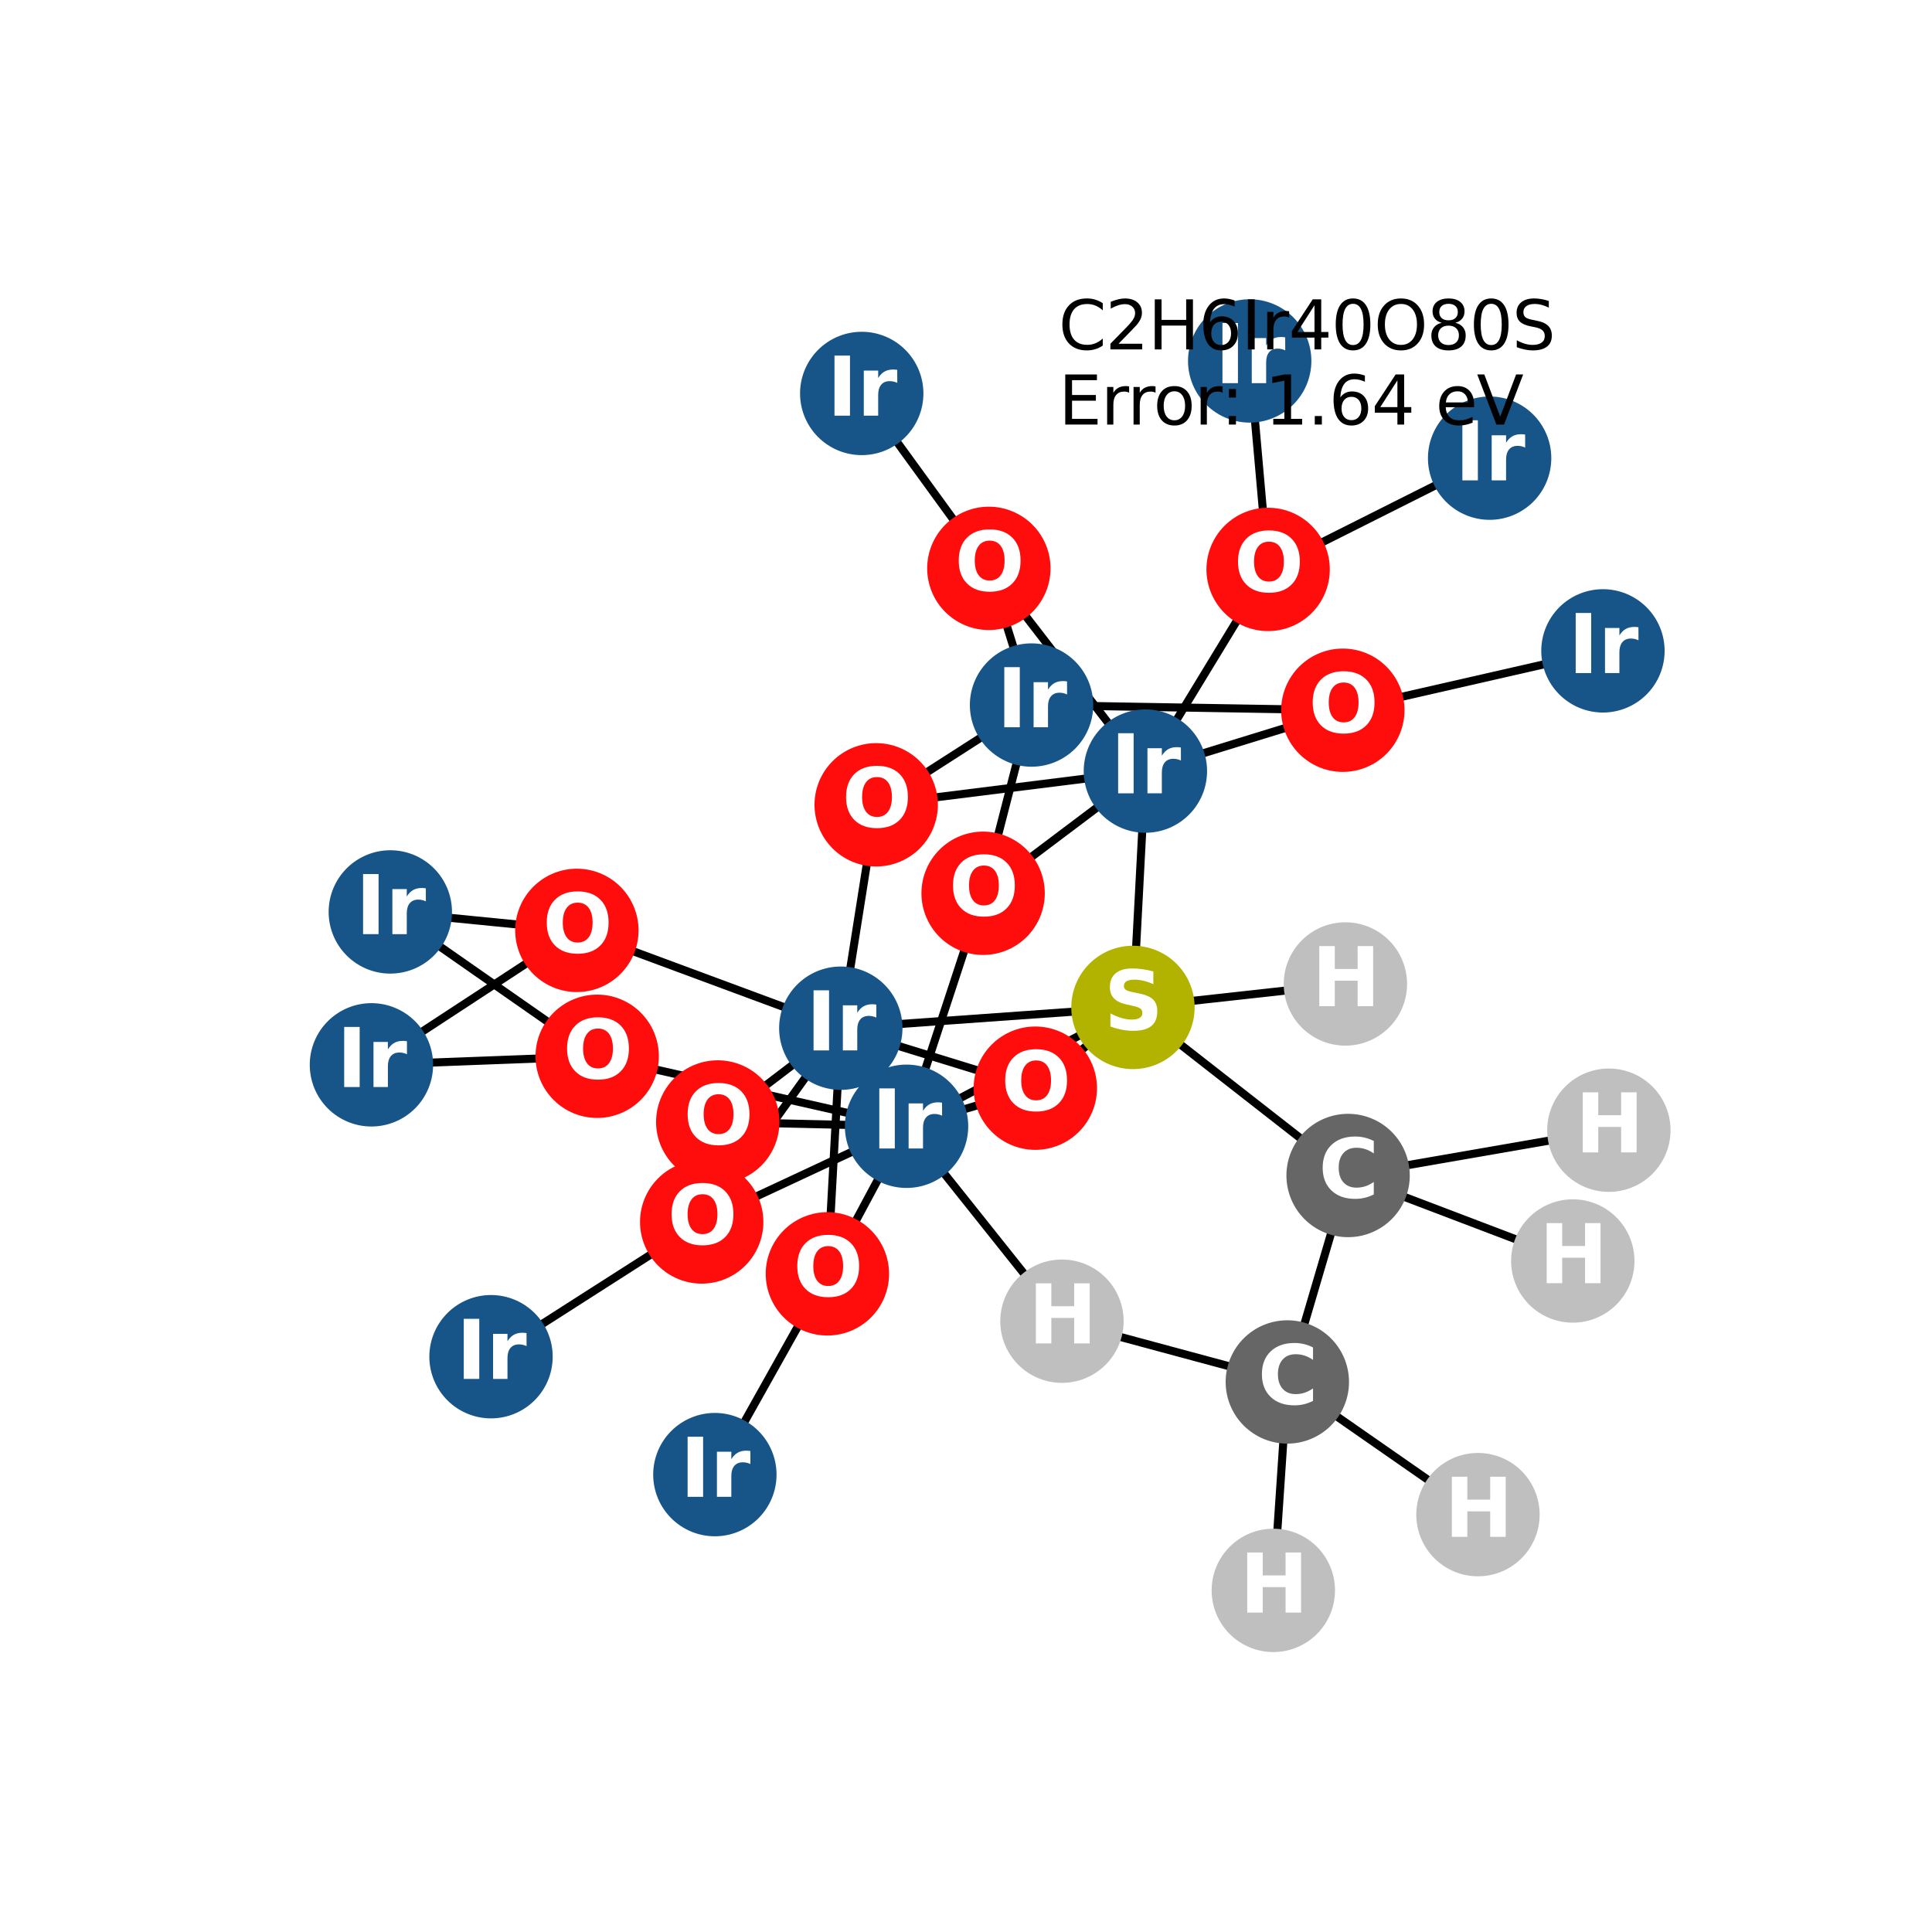 <?xml version="1.0" encoding="utf-8" standalone="no"?>
<!DOCTYPE svg PUBLIC "-//W3C//DTD SVG 1.1//EN"
  "http://www.w3.org/Graphics/SVG/1.1/DTD/svg11.dtd">
<svg xmlns:xlink="http://www.w3.org/1999/xlink" width="288pt" height="288pt" viewBox="0 0 288 288" xmlns="http://www.w3.org/2000/svg" version="1.1">
 <defs>
  <style type="text/css">*{stroke-linejoin: round; stroke-linecap: butt}</style>
 </defs>
 <g id="figure_1">
  <g id="patch_1">
   <path d="M 0 288 
L 288 288 
L 288 0 
L 0 0 
z
" style="fill: #ffffff"/>
  </g>
  <g id="axes_1">
   <g id="LineCollection_1">
    <path d="M 220.317 225.783 
L 191.9 206.006 
" clip-path="url(#p13847c147c)" style="fill: none; stroke: #000000; stroke-width: 1.2"/>
    <path d="M 153.77 105.099 
L 130.612 119.97 
" clip-path="url(#p13847c147c)" style="fill: none; stroke: #000000; stroke-width: 1.2"/>
    <path d="M 153.77 105.099 
L 200.173 105.874 
" clip-path="url(#p13847c147c)" style="fill: none; stroke: #000000; stroke-width: 1.2"/>
    <path d="M 153.77 105.099 
L 146.551 133.159 
" clip-path="url(#p13847c147c)" style="fill: none; stroke: #000000; stroke-width: 1.2"/>
    <path d="M 153.77 105.099 
L 147.407 84.725 
" clip-path="url(#p13847c147c)" style="fill: none; stroke: #000000; stroke-width: 1.2"/>
    <path d="M 222.055 68.297 
L 189.037 84.881 
" clip-path="url(#p13847c147c)" style="fill: none; stroke: #000000; stroke-width: 1.2"/>
    <path d="M 238.948 97.023 
L 200.173 105.874 
" clip-path="url(#p13847c147c)" style="fill: none; stroke: #000000; stroke-width: 1.2"/>
    <path d="M 106.564 219.818 
L 123.338 189.891 
" clip-path="url(#p13847c147c)" style="fill: none; stroke: #000000; stroke-width: 1.2"/>
    <path d="M 58.184 135.94 
L 85.993 138.69 
" clip-path="url(#p13847c147c)" style="fill: none; stroke: #000000; stroke-width: 1.2"/>
    <path d="M 58.184 135.94 
L 89.021 157.458 
" clip-path="url(#p13847c147c)" style="fill: none; stroke: #000000; stroke-width: 1.2"/>
    <path d="M 125.337 153.272 
L 130.612 119.97 
" clip-path="url(#p13847c147c)" style="fill: none; stroke: #000000; stroke-width: 1.2"/>
    <path d="M 125.337 153.272 
L 123.338 189.891 
" clip-path="url(#p13847c147c)" style="fill: none; stroke: #000000; stroke-width: 1.2"/>
    <path d="M 125.337 153.272 
L 106.994 167.251 
" clip-path="url(#p13847c147c)" style="fill: none; stroke: #000000; stroke-width: 1.2"/>
    <path d="M 125.337 153.272 
L 85.993 138.69 
" clip-path="url(#p13847c147c)" style="fill: none; stroke: #000000; stroke-width: 1.2"/>
    <path d="M 125.337 153.272 
L 104.601 182.157 
" clip-path="url(#p13847c147c)" style="fill: none; stroke: #000000; stroke-width: 1.2"/>
    <path d="M 125.337 153.272 
L 154.332 162.214 
" clip-path="url(#p13847c147c)" style="fill: none; stroke: #000000; stroke-width: 1.2"/>
    <path d="M 125.337 153.272 
L 168.887 150.174 
" clip-path="url(#p13847c147c)" style="fill: none; stroke: #000000; stroke-width: 1.2"/>
    <path d="M 170.741 114.946 
L 130.612 119.97 
" clip-path="url(#p13847c147c)" style="fill: none; stroke: #000000; stroke-width: 1.2"/>
    <path d="M 170.741 114.946 
L 200.173 105.874 
" clip-path="url(#p13847c147c)" style="fill: none; stroke: #000000; stroke-width: 1.2"/>
    <path d="M 170.741 114.946 
L 189.037 84.881 
" clip-path="url(#p13847c147c)" style="fill: none; stroke: #000000; stroke-width: 1.2"/>
    <path d="M 170.741 114.946 
L 146.551 133.159 
" clip-path="url(#p13847c147c)" style="fill: none; stroke: #000000; stroke-width: 1.2"/>
    <path d="M 170.741 114.946 
L 147.407 84.725 
" clip-path="url(#p13847c147c)" style="fill: none; stroke: #000000; stroke-width: 1.2"/>
    <path d="M 170.741 114.946 
L 168.887 150.174 
" clip-path="url(#p13847c147c)" style="fill: none; stroke: #000000; stroke-width: 1.2"/>
    <path d="M 186.29 53.804 
L 189.037 84.881 
" clip-path="url(#p13847c147c)" style="fill: none; stroke: #000000; stroke-width: 1.2"/>
    <path d="M 128.457 58.652 
L 147.407 84.725 
" clip-path="url(#p13847c147c)" style="fill: none; stroke: #000000; stroke-width: 1.2"/>
    <path d="M 73.195 202.241 
L 104.601 182.157 
" clip-path="url(#p13847c147c)" style="fill: none; stroke: #000000; stroke-width: 1.2"/>
    <path d="M 55.369 158.732 
L 85.993 138.69 
" clip-path="url(#p13847c147c)" style="fill: none; stroke: #000000; stroke-width: 1.2"/>
    <path d="M 55.369 158.732 
L 89.021 157.458 
" clip-path="url(#p13847c147c)" style="fill: none; stroke: #000000; stroke-width: 1.2"/>
    <path d="M 135.138 167.892 
L 123.338 189.891 
" clip-path="url(#p13847c147c)" style="fill: none; stroke: #000000; stroke-width: 1.2"/>
    <path d="M 135.138 167.892 
L 106.994 167.251 
" clip-path="url(#p13847c147c)" style="fill: none; stroke: #000000; stroke-width: 1.2"/>
    <path d="M 135.138 167.892 
L 146.551 133.159 
" clip-path="url(#p13847c147c)" style="fill: none; stroke: #000000; stroke-width: 1.2"/>
    <path d="M 135.138 167.892 
L 104.601 182.157 
" clip-path="url(#p13847c147c)" style="fill: none; stroke: #000000; stroke-width: 1.2"/>
    <path d="M 135.138 167.892 
L 154.332 162.214 
" clip-path="url(#p13847c147c)" style="fill: none; stroke: #000000; stroke-width: 1.2"/>
    <path d="M 135.138 167.892 
L 89.021 157.458 
" clip-path="url(#p13847c147c)" style="fill: none; stroke: #000000; stroke-width: 1.2"/>
    <path d="M 135.138 167.892 
L 168.887 150.174 
" clip-path="url(#p13847c147c)" style="fill: none; stroke: #000000; stroke-width: 1.2"/>
    <path d="M 135.138 167.892 
L 158.303 196.949 
" clip-path="url(#p13847c147c)" style="fill: none; stroke: #000000; stroke-width: 1.2"/>
    <path d="M 154.332 162.214 
L 168.887 150.174 
" clip-path="url(#p13847c147c)" style="fill: none; stroke: #000000; stroke-width: 1.2"/>
    <path d="M 200.959 175.229 
L 234.453 187.973 
" clip-path="url(#p13847c147c)" style="fill: none; stroke: #000000; stroke-width: 1.2"/>
    <path d="M 200.959 175.229 
L 239.831 168.478 
" clip-path="url(#p13847c147c)" style="fill: none; stroke: #000000; stroke-width: 1.2"/>
    <path d="M 200.959 175.229 
L 168.887 150.174 
" clip-path="url(#p13847c147c)" style="fill: none; stroke: #000000; stroke-width: 1.2"/>
    <path d="M 200.959 175.229 
L 191.9 206.006 
" clip-path="url(#p13847c147c)" style="fill: none; stroke: #000000; stroke-width: 1.2"/>
    <path d="M 168.887 150.174 
L 200.556 146.678 
" clip-path="url(#p13847c147c)" style="fill: none; stroke: #000000; stroke-width: 1.2"/>
    <path d="M 191.9 206.006 
L 158.303 196.949 
" clip-path="url(#p13847c147c)" style="fill: none; stroke: #000000; stroke-width: 1.2"/>
    <path d="M 191.9 206.006 
L 189.812 237.076 
" clip-path="url(#p13847c147c)" style="fill: none; stroke: #000000; stroke-width: 1.2"/>
   </g>
   <g id="PathCollection_1">
    <defs>
     <path id="C0_0_dde4fa9e4a" d="M 0 8.944 
C 2.372 8.944 4.647 8.002 6.325 6.325 
C 8.002 4.647 8.944 2.372 8.944 -0 
C 8.944 -2.372 8.002 -4.647 6.325 -6.325 
C 4.647 -8.002 2.372 -8.944 0 -8.944 
C -2.372 -8.944 -4.647 -8.002 -6.325 -6.325 
C -8.002 -4.647 -8.944 -2.372 -8.944 0 
C -8.944 2.372 -8.002 4.647 -6.325 6.325 
C -4.647 8.002 -2.372 8.944 0 8.944 
z
"/>
    </defs>
    <g clip-path="url(#p13847c147c)">
     <use xlink:href="#C0_0_dde4fa9e4a" x="220.317" y="225.783" style="fill: #bfbfbf; stroke: #bfbfbf; stroke-width: 0.5"/>
    </g>
    <g clip-path="url(#p13847c147c)">
     <use xlink:href="#C0_0_dde4fa9e4a" x="153.77" y="105.099" style="fill: #175487; stroke: #175487; stroke-width: 0.5"/>
    </g>
    <g clip-path="url(#p13847c147c)">
     <use xlink:href="#C0_0_dde4fa9e4a" x="222.055" y="68.297" style="fill: #175487; stroke: #175487; stroke-width: 0.5"/>
    </g>
    <g clip-path="url(#p13847c147c)">
     <use xlink:href="#C0_0_dde4fa9e4a" x="238.948" y="97.023" style="fill: #175487; stroke: #175487; stroke-width: 0.5"/>
    </g>
    <g clip-path="url(#p13847c147c)">
     <use xlink:href="#C0_0_dde4fa9e4a" x="106.564" y="219.818" style="fill: #175487; stroke: #175487; stroke-width: 0.5"/>
    </g>
    <g clip-path="url(#p13847c147c)">
     <use xlink:href="#C0_0_dde4fa9e4a" x="58.184" y="135.94" style="fill: #175487; stroke: #175487; stroke-width: 0.5"/>
    </g>
    <g clip-path="url(#p13847c147c)">
     <use xlink:href="#C0_0_dde4fa9e4a" x="125.337" y="153.272" style="fill: #175487; stroke: #175487; stroke-width: 0.5"/>
    </g>
    <g clip-path="url(#p13847c147c)">
     <use xlink:href="#C0_0_dde4fa9e4a" x="170.741" y="114.946" style="fill: #175487; stroke: #175487; stroke-width: 0.5"/>
    </g>
    <g clip-path="url(#p13847c147c)">
     <use xlink:href="#C0_0_dde4fa9e4a" x="186.29" y="53.804" style="fill: #175487; stroke: #175487; stroke-width: 0.5"/>
    </g>
    <g clip-path="url(#p13847c147c)">
     <use xlink:href="#C0_0_dde4fa9e4a" x="128.457" y="58.652" style="fill: #175487; stroke: #175487; stroke-width: 0.5"/>
    </g>
    <g clip-path="url(#p13847c147c)">
     <use xlink:href="#C0_0_dde4fa9e4a" x="73.195" y="202.241" style="fill: #175487; stroke: #175487; stroke-width: 0.5"/>
    </g>
    <g clip-path="url(#p13847c147c)">
     <use xlink:href="#C0_0_dde4fa9e4a" x="55.369" y="158.732" style="fill: #175487; stroke: #175487; stroke-width: 0.5"/>
    </g>
    <g clip-path="url(#p13847c147c)">
     <use xlink:href="#C0_0_dde4fa9e4a" x="135.138" y="167.892" style="fill: #175487; stroke: #175487; stroke-width: 0.5"/>
    </g>
    <g clip-path="url(#p13847c147c)">
     <use xlink:href="#C0_0_dde4fa9e4a" x="130.612" y="119.97" style="fill: #ff0d0d; stroke: #ff0d0d; stroke-width: 0.5"/>
    </g>
    <g clip-path="url(#p13847c147c)">
     <use xlink:href="#C0_0_dde4fa9e4a" x="200.173" y="105.874" style="fill: #ff0d0d; stroke: #ff0d0d; stroke-width: 0.5"/>
    </g>
    <g clip-path="url(#p13847c147c)">
     <use xlink:href="#C0_0_dde4fa9e4a" x="123.338" y="189.891" style="fill: #ff0d0d; stroke: #ff0d0d; stroke-width: 0.5"/>
    </g>
    <g clip-path="url(#p13847c147c)">
     <use xlink:href="#C0_0_dde4fa9e4a" x="106.994" y="167.251" style="fill: #ff0d0d; stroke: #ff0d0d; stroke-width: 0.5"/>
    </g>
    <g clip-path="url(#p13847c147c)">
     <use xlink:href="#C0_0_dde4fa9e4a" x="85.993" y="138.69" style="fill: #ff0d0d; stroke: #ff0d0d; stroke-width: 0.5"/>
    </g>
    <g clip-path="url(#p13847c147c)">
     <use xlink:href="#C0_0_dde4fa9e4a" x="189.037" y="84.881" style="fill: #ff0d0d; stroke: #ff0d0d; stroke-width: 0.5"/>
    </g>
    <g clip-path="url(#p13847c147c)">
     <use xlink:href="#C0_0_dde4fa9e4a" x="146.551" y="133.159" style="fill: #ff0d0d; stroke: #ff0d0d; stroke-width: 0.5"/>
    </g>
    <g clip-path="url(#p13847c147c)">
     <use xlink:href="#C0_0_dde4fa9e4a" x="147.407" y="84.725" style="fill: #ff0d0d; stroke: #ff0d0d; stroke-width: 0.5"/>
    </g>
    <g clip-path="url(#p13847c147c)">
     <use xlink:href="#C0_0_dde4fa9e4a" x="104.601" y="182.157" style="fill: #ff0d0d; stroke: #ff0d0d; stroke-width: 0.5"/>
    </g>
    <g clip-path="url(#p13847c147c)">
     <use xlink:href="#C0_0_dde4fa9e4a" x="154.332" y="162.214" style="fill: #ff0d0d; stroke: #ff0d0d; stroke-width: 0.5"/>
    </g>
    <g clip-path="url(#p13847c147c)">
     <use xlink:href="#C0_0_dde4fa9e4a" x="89.021" y="157.458" style="fill: #ff0d0d; stroke: #ff0d0d; stroke-width: 0.5"/>
    </g>
    <g clip-path="url(#p13847c147c)">
     <use xlink:href="#C0_0_dde4fa9e4a" x="200.959" y="175.229" style="fill: #666666; stroke: #666666; stroke-width: 0.5"/>
    </g>
    <g clip-path="url(#p13847c147c)">
     <use xlink:href="#C0_0_dde4fa9e4a" x="234.453" y="187.973" style="fill: #bfbfbf; stroke: #bfbfbf; stroke-width: 0.5"/>
    </g>
    <g clip-path="url(#p13847c147c)">
     <use xlink:href="#C0_0_dde4fa9e4a" x="239.831" y="168.478" style="fill: #bfbfbf; stroke: #bfbfbf; stroke-width: 0.5"/>
    </g>
    <g clip-path="url(#p13847c147c)">
     <use xlink:href="#C0_0_dde4fa9e4a" x="168.887" y="150.174" style="fill: #b2b200; stroke: #b2b200; stroke-width: 0.5"/>
    </g>
    <g clip-path="url(#p13847c147c)">
     <use xlink:href="#C0_0_dde4fa9e4a" x="200.556" y="146.678" style="fill: #bfbfbf; stroke: #bfbfbf; stroke-width: 0.5"/>
    </g>
    <g clip-path="url(#p13847c147c)">
     <use xlink:href="#C0_0_dde4fa9e4a" x="191.9" y="206.006" style="fill: #666666; stroke: #666666; stroke-width: 0.5"/>
    </g>
    <g clip-path="url(#p13847c147c)">
     <use xlink:href="#C0_0_dde4fa9e4a" x="158.303" y="196.949" style="fill: #bfbfbf; stroke: #bfbfbf; stroke-width: 0.5"/>
    </g>
    <g clip-path="url(#p13847c147c)">
     <use xlink:href="#C0_0_dde4fa9e4a" x="189.812" y="237.076" style="fill: #bfbfbf; stroke: #bfbfbf; stroke-width: 0.5"/>
    </g>
   </g>
   <g id="text_1">
    <g clip-path="url(#p13847c147c)">
     <!-- H -->
     <g style="fill: #ffffff" transform="translate(215.296 229.094) scale(0.12 -0.12)">
      <defs>
       <path id="DejaVuSans-Bold-48" d="M 588 4666 
L 1791 4666 
L 1791 2888 
L 3566 2888 
L 3566 4666 
L 4769 4666 
L 4769 0 
L 3566 0 
L 3566 1978 
L 1791 1978 
L 1791 0 
L 588 0 
L 588 4666 
z
" transform="scale(0.016)"/>
      </defs>
      <use xlink:href="#DejaVuSans-Bold-48"/>
     </g>
    </g>
   </g>
   <g id="text_2">
    <g clip-path="url(#p13847c147c)">
     <!-- Ir -->
     <g style="fill: #ffffff" transform="translate(148.579 108.41) scale(0.12 -0.12)">
      <defs>
       <path id="DejaVuSans-Bold-49" d="M 588 4666 
L 1791 4666 
L 1791 0 
L 588 0 
L 588 4666 
z
" transform="scale(0.016)"/>
       <path id="DejaVuSans-Bold-72" d="M 3138 2547 
Q 2991 2616 2845 2648 
Q 2700 2681 2553 2681 
Q 2122 2681 1889 2404 
Q 1656 2128 1656 1613 
L 1656 0 
L 538 0 
L 538 3500 
L 1656 3500 
L 1656 2925 
Q 1872 3269 2151 3426 
Q 2431 3584 2822 3584 
Q 2878 3584 2943 3579 
Q 3009 3575 3134 3559 
L 3138 2547 
z
" transform="scale(0.016)"/>
      </defs>
      <use xlink:href="#DejaVuSans-Bold-49"/>
      <use xlink:href="#DejaVuSans-Bold-72" transform="translate(37.207 0)"/>
     </g>
    </g>
   </g>
   <g id="text_3">
    <g clip-path="url(#p13847c147c)">
     <!-- Ir -->
     <g style="fill: #ffffff" transform="translate(216.865 71.608) scale(0.12 -0.12)">
      <use xlink:href="#DejaVuSans-Bold-49"/>
      <use xlink:href="#DejaVuSans-Bold-72" transform="translate(37.207 0)"/>
     </g>
    </g>
   </g>
   <g id="text_4">
    <g clip-path="url(#p13847c147c)">
     <!-- Ir -->
     <g style="fill: #ffffff" transform="translate(233.757 100.334) scale(0.12 -0.12)">
      <use xlink:href="#DejaVuSans-Bold-49"/>
      <use xlink:href="#DejaVuSans-Bold-72" transform="translate(37.207 0)"/>
     </g>
    </g>
   </g>
   <g id="text_5">
    <g clip-path="url(#p13847c147c)">
     <!-- Ir -->
     <g style="fill: #ffffff" transform="translate(101.373 223.13) scale(0.12 -0.12)">
      <use xlink:href="#DejaVuSans-Bold-49"/>
      <use xlink:href="#DejaVuSans-Bold-72" transform="translate(37.207 0)"/>
     </g>
    </g>
   </g>
   <g id="text_6">
    <g clip-path="url(#p13847c147c)">
     <!-- Ir -->
     <g style="fill: #ffffff" transform="translate(52.993 139.251) scale(0.12 -0.12)">
      <use xlink:href="#DejaVuSans-Bold-49"/>
      <use xlink:href="#DejaVuSans-Bold-72" transform="translate(37.207 0)"/>
     </g>
    </g>
   </g>
   <g id="text_7">
    <g clip-path="url(#p13847c147c)">
     <!-- Ir -->
     <g style="fill: #ffffff" transform="translate(120.146 156.583) scale(0.12 -0.12)">
      <use xlink:href="#DejaVuSans-Bold-49"/>
      <use xlink:href="#DejaVuSans-Bold-72" transform="translate(37.207 0)"/>
     </g>
    </g>
   </g>
   <g id="text_8">
    <g clip-path="url(#p13847c147c)">
     <!-- Ir -->
     <g style="fill: #ffffff" transform="translate(165.55 118.258) scale(0.12 -0.12)">
      <use xlink:href="#DejaVuSans-Bold-49"/>
      <use xlink:href="#DejaVuSans-Bold-72" transform="translate(37.207 0)"/>
     </g>
    </g>
   </g>
   <g id="text_9">
    <g clip-path="url(#p13847c147c)">
     <!-- Ir -->
     <g style="fill: #ffffff" transform="translate(181.099 57.115) scale(0.12 -0.12)">
      <use xlink:href="#DejaVuSans-Bold-49"/>
      <use xlink:href="#DejaVuSans-Bold-72" transform="translate(37.207 0)"/>
     </g>
    </g>
   </g>
   <g id="text_10">
    <g clip-path="url(#p13847c147c)">
     <!-- Ir -->
     <g style="fill: #ffffff" transform="translate(123.266 61.964) scale(0.12 -0.12)">
      <use xlink:href="#DejaVuSans-Bold-49"/>
      <use xlink:href="#DejaVuSans-Bold-72" transform="translate(37.207 0)"/>
     </g>
    </g>
   </g>
   <g id="text_11">
    <g clip-path="url(#p13847c147c)">
     <!-- Ir -->
     <g style="fill: #ffffff" transform="translate(68.004 205.552) scale(0.12 -0.12)">
      <use xlink:href="#DejaVuSans-Bold-49"/>
      <use xlink:href="#DejaVuSans-Bold-72" transform="translate(37.207 0)"/>
     </g>
    </g>
   </g>
   <g id="text_12">
    <g clip-path="url(#p13847c147c)">
     <!-- Ir -->
     <g style="fill: #ffffff" transform="translate(50.178 162.043) scale(0.12 -0.12)">
      <use xlink:href="#DejaVuSans-Bold-49"/>
      <use xlink:href="#DejaVuSans-Bold-72" transform="translate(37.207 0)"/>
     </g>
    </g>
   </g>
   <g id="text_13">
    <g clip-path="url(#p13847c147c)">
     <!-- Ir -->
     <g style="fill: #ffffff" transform="translate(129.947 171.203) scale(0.12 -0.12)">
      <use xlink:href="#DejaVuSans-Bold-49"/>
      <use xlink:href="#DejaVuSans-Bold-72" transform="translate(37.207 0)"/>
     </g>
    </g>
   </g>
   <g id="text_14">
    <g clip-path="url(#p13847c147c)">
     <!-- O -->
     <g style="fill: #ffffff" transform="translate(125.511 123.281) scale(0.12 -0.12)">
      <defs>
       <path id="DejaVuSans-Bold-4f" d="M 2719 3878 
Q 2169 3878 1866 3472 
Q 1563 3066 1563 2328 
Q 1563 1594 1866 1187 
Q 2169 781 2719 781 
Q 3272 781 3575 1187 
Q 3878 1594 3878 2328 
Q 3878 3066 3575 3472 
Q 3272 3878 2719 3878 
z
M 2719 4750 
Q 3844 4750 4481 4106 
Q 5119 3463 5119 2328 
Q 5119 1197 4481 553 
Q 3844 -91 2719 -91 
Q 1597 -91 958 553 
Q 319 1197 319 2328 
Q 319 3463 958 4106 
Q 1597 4750 2719 4750 
z
" transform="scale(0.016)"/>
      </defs>
      <use xlink:href="#DejaVuSans-Bold-4f"/>
     </g>
    </g>
   </g>
   <g id="text_15">
    <g clip-path="url(#p13847c147c)">
     <!-- O -->
     <g style="fill: #ffffff" transform="translate(195.072 109.185) scale(0.12 -0.12)">
      <use xlink:href="#DejaVuSans-Bold-4f"/>
     </g>
    </g>
   </g>
   <g id="text_16">
    <g clip-path="url(#p13847c147c)">
     <!-- O -->
     <g style="fill: #ffffff" transform="translate(118.237 193.202) scale(0.12 -0.12)">
      <use xlink:href="#DejaVuSans-Bold-4f"/>
     </g>
    </g>
   </g>
   <g id="text_17">
    <g clip-path="url(#p13847c147c)">
     <!-- O -->
     <g style="fill: #ffffff" transform="translate(101.893 170.563) scale(0.12 -0.12)">
      <use xlink:href="#DejaVuSans-Bold-4f"/>
     </g>
    </g>
   </g>
   <g id="text_18">
    <g clip-path="url(#p13847c147c)">
     <!-- O -->
     <g style="fill: #ffffff" transform="translate(80.892 142.001) scale(0.12 -0.12)">
      <use xlink:href="#DejaVuSans-Bold-4f"/>
     </g>
    </g>
   </g>
   <g id="text_19">
    <g clip-path="url(#p13847c147c)">
     <!-- O -->
     <g style="fill: #ffffff" transform="translate(183.936 88.192) scale(0.12 -0.12)">
      <use xlink:href="#DejaVuSans-Bold-4f"/>
     </g>
    </g>
   </g>
   <g id="text_20">
    <g clip-path="url(#p13847c147c)">
     <!-- O -->
     <g style="fill: #ffffff" transform="translate(141.45 136.47) scale(0.12 -0.12)">
      <use xlink:href="#DejaVuSans-Bold-4f"/>
     </g>
    </g>
   </g>
   <g id="text_21">
    <g clip-path="url(#p13847c147c)">
     <!-- O -->
     <g style="fill: #ffffff" transform="translate(142.306 88.036) scale(0.12 -0.12)">
      <use xlink:href="#DejaVuSans-Bold-4f"/>
     </g>
    </g>
   </g>
   <g id="text_22">
    <g clip-path="url(#p13847c147c)">
     <!-- O -->
     <g style="fill: #ffffff" transform="translate(99.5 185.468) scale(0.12 -0.12)">
      <use xlink:href="#DejaVuSans-Bold-4f"/>
     </g>
    </g>
   </g>
   <g id="text_23">
    <g clip-path="url(#p13847c147c)">
     <!-- O -->
     <g style="fill: #ffffff" transform="translate(149.231 165.525) scale(0.12 -0.12)">
      <use xlink:href="#DejaVuSans-Bold-4f"/>
     </g>
    </g>
   </g>
   <g id="text_24">
    <g clip-path="url(#p13847c147c)">
     <!-- O -->
     <g style="fill: #ffffff" transform="translate(83.92 160.77) scale(0.12 -0.12)">
      <use xlink:href="#DejaVuSans-Bold-4f"/>
     </g>
    </g>
   </g>
   <g id="text_25">
    <g clip-path="url(#p13847c147c)">
     <!-- C -->
     <g style="fill: #ffffff" transform="translate(196.556 178.54) scale(0.12 -0.12)">
      <defs>
       <path id="DejaVuSans-Bold-43" d="M 4288 256 
Q 3956 84 3597 -3 
Q 3238 -91 2847 -91 
Q 1681 -91 1000 561 
Q 319 1213 319 2328 
Q 319 3447 1000 4098 
Q 1681 4750 2847 4750 
Q 3238 4750 3597 4662 
Q 3956 4575 4288 4403 
L 4288 3438 
Q 3953 3666 3628 3772 
Q 3303 3878 2944 3878 
Q 2300 3878 1931 3465 
Q 1563 3053 1563 2328 
Q 1563 1606 1931 1193 
Q 2300 781 2944 781 
Q 3303 781 3628 887 
Q 3953 994 4288 1222 
L 4288 256 
z
" transform="scale(0.016)"/>
      </defs>
      <use xlink:href="#DejaVuSans-Bold-43"/>
     </g>
    </g>
   </g>
   <g id="text_26">
    <g clip-path="url(#p13847c147c)">
     <!-- H -->
     <g style="fill: #ffffff" transform="translate(229.432 191.284) scale(0.12 -0.12)">
      <use xlink:href="#DejaVuSans-Bold-48"/>
     </g>
    </g>
   </g>
   <g id="text_27">
    <g clip-path="url(#p13847c147c)">
     <!-- H -->
     <g style="fill: #ffffff" transform="translate(234.81 171.789) scale(0.12 -0.12)">
      <use xlink:href="#DejaVuSans-Bold-48"/>
     </g>
    </g>
   </g>
   <g id="text_28">
    <g clip-path="url(#p13847c147c)">
     <!-- S -->
     <g style="fill: #ffffff" transform="translate(164.566 153.485) scale(0.12 -0.12)">
      <defs>
       <path id="DejaVuSans-Bold-53" d="M 3834 4519 
L 3834 3531 
Q 3450 3703 3084 3790 
Q 2719 3878 2394 3878 
Q 1963 3878 1756 3759 
Q 1550 3641 1550 3391 
Q 1550 3203 1689 3098 
Q 1828 2994 2194 2919 
L 2706 2816 
Q 3484 2659 3812 2340 
Q 4141 2022 4141 1434 
Q 4141 663 3683 286 
Q 3225 -91 2284 -91 
Q 1841 -91 1394 -6 
Q 947 78 500 244 
L 500 1259 
Q 947 1022 1364 901 
Q 1781 781 2169 781 
Q 2563 781 2772 912 
Q 2981 1044 2981 1288 
Q 2981 1506 2839 1625 
Q 2697 1744 2272 1838 
L 1806 1941 
Q 1106 2091 782 2419 
Q 459 2747 459 3303 
Q 459 4000 909 4375 
Q 1359 4750 2203 4750 
Q 2588 4750 2994 4692 
Q 3400 4634 3834 4519 
z
" transform="scale(0.016)"/>
      </defs>
      <use xlink:href="#DejaVuSans-Bold-53"/>
     </g>
    </g>
   </g>
   <g id="text_29">
    <g clip-path="url(#p13847c147c)">
     <!-- H -->
     <g style="fill: #ffffff" transform="translate(195.535 149.99) scale(0.12 -0.12)">
      <use xlink:href="#DejaVuSans-Bold-48"/>
     </g>
    </g>
   </g>
   <g id="text_30">
    <g clip-path="url(#p13847c147c)">
     <!-- C -->
     <g style="fill: #ffffff" transform="translate(187.497 209.317) scale(0.12 -0.12)">
      <use xlink:href="#DejaVuSans-Bold-43"/>
     </g>
    </g>
   </g>
   <g id="text_31">
    <g clip-path="url(#p13847c147c)">
     <!-- H -->
     <g style="fill: #ffffff" transform="translate(153.282 200.261) scale(0.12 -0.12)">
      <use xlink:href="#DejaVuSans-Bold-48"/>
     </g>
    </g>
   </g>
   <g id="text_32">
    <g clip-path="url(#p13847c147c)">
     <!-- H -->
     <g style="fill: #ffffff" transform="translate(184.791 240.388) scale(0.12 -0.12)">
      <use xlink:href="#DejaVuSans-Bold-48"/>
     </g>
    </g>
   </g>
   <g id="text_33">
    <!-- C2H6Ir40O80S -->
    <g transform="translate(157.792 52.089) scale(0.1 -0.1)">
     <defs>
      <path id="DejaVuSans-43" d="M 4122 4306 
L 4122 3641 
Q 3803 3938 3442 4084 
Q 3081 4231 2675 4231 
Q 1875 4231 1450 3742 
Q 1025 3253 1025 2328 
Q 1025 1406 1450 917 
Q 1875 428 2675 428 
Q 3081 428 3442 575 
Q 3803 722 4122 1019 
L 4122 359 
Q 3791 134 3420 21 
Q 3050 -91 2638 -91 
Q 1578 -91 968 557 
Q 359 1206 359 2328 
Q 359 3453 968 4101 
Q 1578 4750 2638 4750 
Q 3056 4750 3426 4639 
Q 3797 4528 4122 4306 
z
" transform="scale(0.016)"/>
      <path id="DejaVuSans-32" d="M 1228 531 
L 3431 531 
L 3431 0 
L 469 0 
L 469 531 
Q 828 903 1448 1529 
Q 2069 2156 2228 2338 
Q 2531 2678 2651 2914 
Q 2772 3150 2772 3378 
Q 2772 3750 2511 3984 
Q 2250 4219 1831 4219 
Q 1534 4219 1204 4116 
Q 875 4013 500 3803 
L 500 4441 
Q 881 4594 1212 4672 
Q 1544 4750 1819 4750 
Q 2544 4750 2975 4387 
Q 3406 4025 3406 3419 
Q 3406 3131 3298 2873 
Q 3191 2616 2906 2266 
Q 2828 2175 2409 1742 
Q 1991 1309 1228 531 
z
" transform="scale(0.016)"/>
      <path id="DejaVuSans-48" d="M 628 4666 
L 1259 4666 
L 1259 2753 
L 3553 2753 
L 3553 4666 
L 4184 4666 
L 4184 0 
L 3553 0 
L 3553 2222 
L 1259 2222 
L 1259 0 
L 628 0 
L 628 4666 
z
" transform="scale(0.016)"/>
      <path id="DejaVuSans-36" d="M 2113 2584 
Q 1688 2584 1439 2293 
Q 1191 2003 1191 1497 
Q 1191 994 1439 701 
Q 1688 409 2113 409 
Q 2538 409 2786 701 
Q 3034 994 3034 1497 
Q 3034 2003 2786 2293 
Q 2538 2584 2113 2584 
z
M 3366 4563 
L 3366 3988 
Q 3128 4100 2886 4159 
Q 2644 4219 2406 4219 
Q 1781 4219 1451 3797 
Q 1122 3375 1075 2522 
Q 1259 2794 1537 2939 
Q 1816 3084 2150 3084 
Q 2853 3084 3261 2657 
Q 3669 2231 3669 1497 
Q 3669 778 3244 343 
Q 2819 -91 2113 -91 
Q 1303 -91 875 529 
Q 447 1150 447 2328 
Q 447 3434 972 4092 
Q 1497 4750 2381 4750 
Q 2619 4750 2861 4703 
Q 3103 4656 3366 4563 
z
" transform="scale(0.016)"/>
      <path id="DejaVuSans-49" d="M 628 4666 
L 1259 4666 
L 1259 0 
L 628 0 
L 628 4666 
z
" transform="scale(0.016)"/>
      <path id="DejaVuSans-72" d="M 2631 2963 
Q 2534 3019 2420 3045 
Q 2306 3072 2169 3072 
Q 1681 3072 1420 2755 
Q 1159 2438 1159 1844 
L 1159 0 
L 581 0 
L 581 3500 
L 1159 3500 
L 1159 2956 
Q 1341 3275 1631 3429 
Q 1922 3584 2338 3584 
Q 2397 3584 2469 3576 
Q 2541 3569 2628 3553 
L 2631 2963 
z
" transform="scale(0.016)"/>
      <path id="DejaVuSans-34" d="M 2419 4116 
L 825 1625 
L 2419 1625 
L 2419 4116 
z
M 2253 4666 
L 3047 4666 
L 3047 1625 
L 3713 1625 
L 3713 1100 
L 3047 1100 
L 3047 0 
L 2419 0 
L 2419 1100 
L 313 1100 
L 313 1709 
L 2253 4666 
z
" transform="scale(0.016)"/>
      <path id="DejaVuSans-30" d="M 2034 4250 
Q 1547 4250 1301 3770 
Q 1056 3291 1056 2328 
Q 1056 1369 1301 889 
Q 1547 409 2034 409 
Q 2525 409 2770 889 
Q 3016 1369 3016 2328 
Q 3016 3291 2770 3770 
Q 2525 4250 2034 4250 
z
M 2034 4750 
Q 2819 4750 3233 4129 
Q 3647 3509 3647 2328 
Q 3647 1150 3233 529 
Q 2819 -91 2034 -91 
Q 1250 -91 836 529 
Q 422 1150 422 2328 
Q 422 3509 836 4129 
Q 1250 4750 2034 4750 
z
" transform="scale(0.016)"/>
      <path id="DejaVuSans-4f" d="M 2522 4238 
Q 1834 4238 1429 3725 
Q 1025 3213 1025 2328 
Q 1025 1447 1429 934 
Q 1834 422 2522 422 
Q 3209 422 3611 934 
Q 4013 1447 4013 2328 
Q 4013 3213 3611 3725 
Q 3209 4238 2522 4238 
z
M 2522 4750 
Q 3503 4750 4090 4092 
Q 4678 3434 4678 2328 
Q 4678 1225 4090 567 
Q 3503 -91 2522 -91 
Q 1538 -91 948 565 
Q 359 1222 359 2328 
Q 359 3434 948 4092 
Q 1538 4750 2522 4750 
z
" transform="scale(0.016)"/>
      <path id="DejaVuSans-38" d="M 2034 2216 
Q 1584 2216 1326 1975 
Q 1069 1734 1069 1313 
Q 1069 891 1326 650 
Q 1584 409 2034 409 
Q 2484 409 2743 651 
Q 3003 894 3003 1313 
Q 3003 1734 2745 1975 
Q 2488 2216 2034 2216 
z
M 1403 2484 
Q 997 2584 770 2862 
Q 544 3141 544 3541 
Q 544 4100 942 4425 
Q 1341 4750 2034 4750 
Q 2731 4750 3128 4425 
Q 3525 4100 3525 3541 
Q 3525 3141 3298 2862 
Q 3072 2584 2669 2484 
Q 3125 2378 3379 2068 
Q 3634 1759 3634 1313 
Q 3634 634 3220 271 
Q 2806 -91 2034 -91 
Q 1263 -91 848 271 
Q 434 634 434 1313 
Q 434 1759 690 2068 
Q 947 2378 1403 2484 
z
M 1172 3481 
Q 1172 3119 1398 2916 
Q 1625 2713 2034 2713 
Q 2441 2713 2670 2916 
Q 2900 3119 2900 3481 
Q 2900 3844 2670 4047 
Q 2441 4250 2034 4250 
Q 1625 4250 1398 4047 
Q 1172 3844 1172 3481 
z
" transform="scale(0.016)"/>
      <path id="DejaVuSans-53" d="M 3425 4513 
L 3425 3897 
Q 3066 4069 2747 4153 
Q 2428 4238 2131 4238 
Q 1616 4238 1336 4038 
Q 1056 3838 1056 3469 
Q 1056 3159 1242 3001 
Q 1428 2844 1947 2747 
L 2328 2669 
Q 3034 2534 3370 2195 
Q 3706 1856 3706 1288 
Q 3706 609 3251 259 
Q 2797 -91 1919 -91 
Q 1588 -91 1214 -16 
Q 841 59 441 206 
L 441 856 
Q 825 641 1194 531 
Q 1563 422 1919 422 
Q 2459 422 2753 634 
Q 3047 847 3047 1241 
Q 3047 1584 2836 1778 
Q 2625 1972 2144 2069 
L 1759 2144 
Q 1053 2284 737 2584 
Q 422 2884 422 3419 
Q 422 4038 858 4394 
Q 1294 4750 2059 4750 
Q 2388 4750 2728 4690 
Q 3069 4631 3425 4513 
z
" transform="scale(0.016)"/>
     </defs>
     <use xlink:href="#DejaVuSans-43"/>
     <use xlink:href="#DejaVuSans-32" transform="translate(69.824 0)"/>
     <use xlink:href="#DejaVuSans-48" transform="translate(133.447 0)"/>
     <use xlink:href="#DejaVuSans-36" transform="translate(208.643 0)"/>
     <use xlink:href="#DejaVuSans-49" transform="translate(272.266 0)"/>
     <use xlink:href="#DejaVuSans-72" transform="translate(301.758 0)"/>
     <use xlink:href="#DejaVuSans-34" transform="translate(342.871 0)"/>
     <use xlink:href="#DejaVuSans-30" transform="translate(406.494 0)"/>
     <use xlink:href="#DejaVuSans-4f" transform="translate(470.117 0)"/>
     <use xlink:href="#DejaVuSans-38" transform="translate(548.828 0)"/>
     <use xlink:href="#DejaVuSans-30" transform="translate(612.451 0)"/>
     <use xlink:href="#DejaVuSans-53" transform="translate(676.074 0)"/>
    </g>
    <!-- Error: 1.64 eV -->
    <g transform="translate(157.792 63.287) scale(0.1 -0.1)">
     <defs>
      <path id="DejaVuSans-45" d="M 628 4666 
L 3578 4666 
L 3578 4134 
L 1259 4134 
L 1259 2753 
L 3481 2753 
L 3481 2222 
L 1259 2222 
L 1259 531 
L 3634 531 
L 3634 0 
L 628 0 
L 628 4666 
z
" transform="scale(0.016)"/>
      <path id="DejaVuSans-6f" d="M 1959 3097 
Q 1497 3097 1228 2736 
Q 959 2375 959 1747 
Q 959 1119 1226 758 
Q 1494 397 1959 397 
Q 2419 397 2687 759 
Q 2956 1122 2956 1747 
Q 2956 2369 2687 2733 
Q 2419 3097 1959 3097 
z
M 1959 3584 
Q 2709 3584 3137 3096 
Q 3566 2609 3566 1747 
Q 3566 888 3137 398 
Q 2709 -91 1959 -91 
Q 1206 -91 779 398 
Q 353 888 353 1747 
Q 353 2609 779 3096 
Q 1206 3584 1959 3584 
z
" transform="scale(0.016)"/>
      <path id="DejaVuSans-3a" d="M 750 794 
L 1409 794 
L 1409 0 
L 750 0 
L 750 794 
z
M 750 3309 
L 1409 3309 
L 1409 2516 
L 750 2516 
L 750 3309 
z
" transform="scale(0.016)"/>
      <path id="DejaVuSans-20" transform="scale(0.016)"/>
      <path id="DejaVuSans-31" d="M 794 531 
L 1825 531 
L 1825 4091 
L 703 3866 
L 703 4441 
L 1819 4666 
L 2450 4666 
L 2450 531 
L 3481 531 
L 3481 0 
L 794 0 
L 794 531 
z
" transform="scale(0.016)"/>
      <path id="DejaVuSans-2e" d="M 684 794 
L 1344 794 
L 1344 0 
L 684 0 
L 684 794 
z
" transform="scale(0.016)"/>
      <path id="DejaVuSans-65" d="M 3597 1894 
L 3597 1613 
L 953 1613 
Q 991 1019 1311 708 
Q 1631 397 2203 397 
Q 2534 397 2845 478 
Q 3156 559 3463 722 
L 3463 178 
Q 3153 47 2828 -22 
Q 2503 -91 2169 -91 
Q 1331 -91 842 396 
Q 353 884 353 1716 
Q 353 2575 817 3079 
Q 1281 3584 2069 3584 
Q 2775 3584 3186 3129 
Q 3597 2675 3597 1894 
z
M 3022 2063 
Q 3016 2534 2758 2815 
Q 2500 3097 2075 3097 
Q 1594 3097 1305 2825 
Q 1016 2553 972 2059 
L 3022 2063 
z
" transform="scale(0.016)"/>
      <path id="DejaVuSans-56" d="M 1831 0 
L 50 4666 
L 709 4666 
L 2188 738 
L 3669 4666 
L 4325 4666 
L 2547 0 
L 1831 0 
z
" transform="scale(0.016)"/>
     </defs>
     <use xlink:href="#DejaVuSans-45"/>
     <use xlink:href="#DejaVuSans-72" transform="translate(63.184 0)"/>
     <use xlink:href="#DejaVuSans-72" transform="translate(102.547 0)"/>
     <use xlink:href="#DejaVuSans-6f" transform="translate(141.41 0)"/>
     <use xlink:href="#DejaVuSans-72" transform="translate(202.592 0)"/>
     <use xlink:href="#DejaVuSans-3a" transform="translate(241.955 0)"/>
     <use xlink:href="#DejaVuSans-20" transform="translate(275.646 0)"/>
     <use xlink:href="#DejaVuSans-31" transform="translate(307.434 0)"/>
     <use xlink:href="#DejaVuSans-2e" transform="translate(371.057 0)"/>
     <use xlink:href="#DejaVuSans-36" transform="translate(402.844 0)"/>
     <use xlink:href="#DejaVuSans-34" transform="translate(466.467 0)"/>
     <use xlink:href="#DejaVuSans-20" transform="translate(530.09 0)"/>
     <use xlink:href="#DejaVuSans-65" transform="translate(561.877 0)"/>
     <use xlink:href="#DejaVuSans-56" transform="translate(623.4 0)"/>
    </g>
   </g>
  </g>
 </g>
 <defs>
  <clipPath id="p13847c147c">
   <rect x="36" y="34.56" width="223.2" height="221.76"/>
  </clipPath>
 </defs>
</svg>
